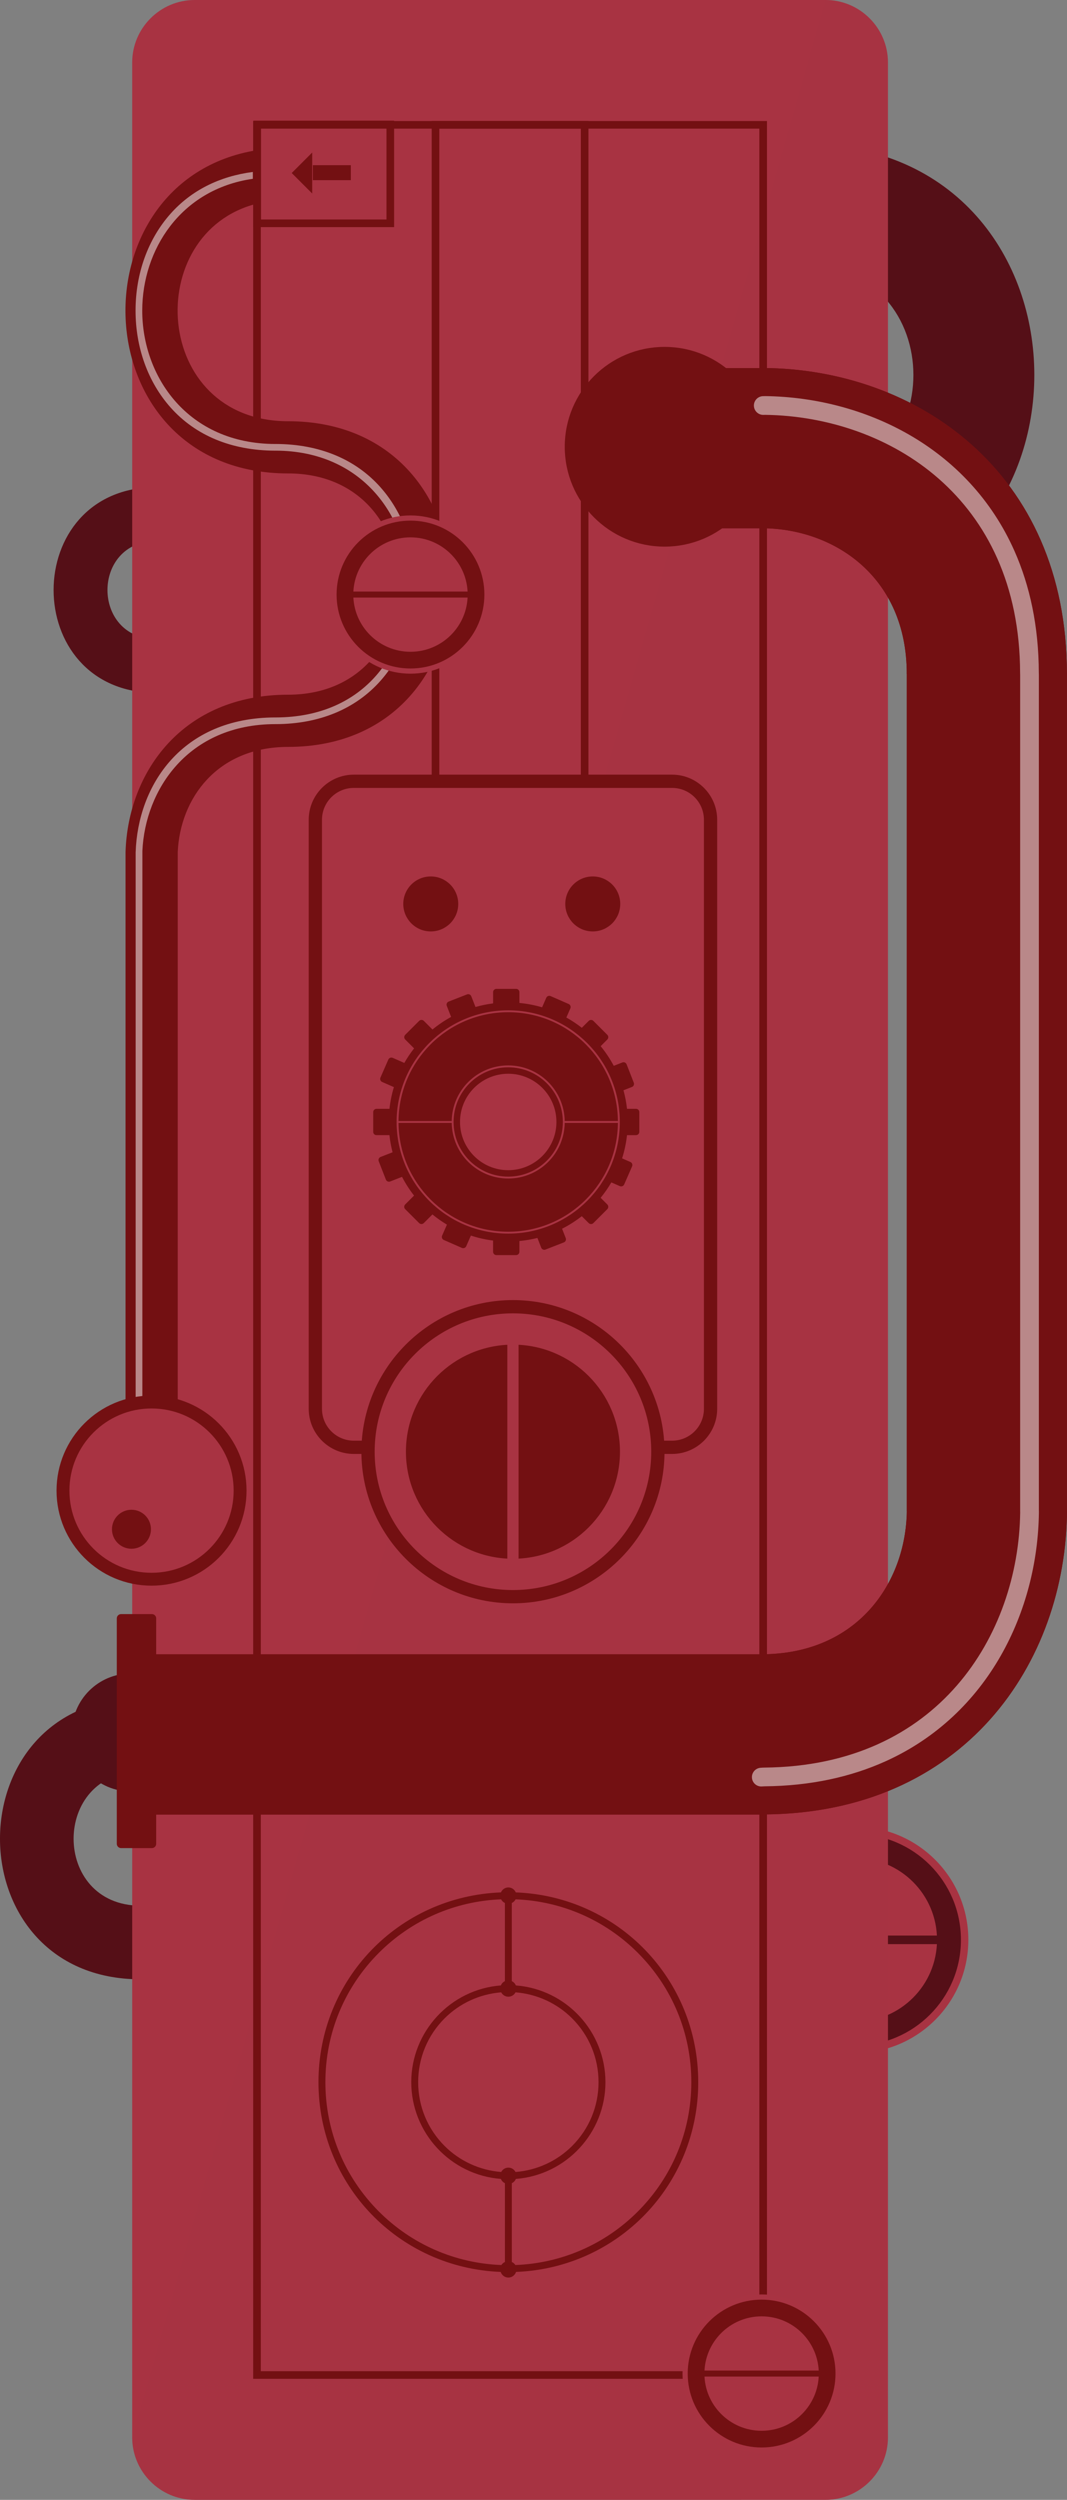 <?xml version="1.0" encoding="utf-8"?>
<!-- Generator: Adobe Illustrator 17.0.0, SVG Export Plug-In . SVG Version: 6.00 Build 0)  -->
<!DOCTYPE svg PUBLIC "-//W3C//DTD SVG 1.1//EN" "http://www.w3.org/Graphics/SVG/1.1/DTD/svg11.dtd">
<svg version="1.1" id="Layer_1" xmlns="http://www.w3.org/2000/svg" xmlns:xlink="http://www.w3.org/1999/xlink" x="0px" y="0px"
	 width="139.963px" height="327.774px" viewBox="0 0 139.963 327.774" enable-background="new 0 0 139.963 327.774"
	 xml:space="preserve">
<rect x="0" y="0" width="139.963" height="327.774" fill="#808080" stroke="none"/>
<g>
	<g>
		<path fill="#550F17" d="M105.395,79.448c40.377,0,40.377-60.565,0-60.565c0,5.287,0,10.575,0,15.862
			c19.227,0,19.227,28.84,0,28.84C105.395,68.873,105.395,74.16,105.395,79.448z"/>
		<path fill="#550F17" d="M20.521,63.871c-17.988,0-17.988,26.983,0,26.983c0-2.356,0-4.711,0-7.067c-8.566,0-8.566-12.849,0-12.849
			C20.521,68.583,20.521,66.227,20.521,63.871z"/>
		<g>
			<path fill="#A83342" d="M112.178,269.191c8.198,0,14.844-6.646,14.844-14.844s-6.646-14.844-14.844-14.844
				s-14.844,6.646-14.844,14.844S103.98,269.191,112.178,269.191z M112.178,242.86c6.344,0,11.487,5.143,11.487,11.487
				c0,6.344-5.143,11.487-11.487,11.487c-6.344,0-11.487-5.143-11.487-11.487C100.691,248.003,105.834,242.86,112.178,242.86z"/>
			<circle fill="#A83342" cx="112.178" cy="254.347" r="11.554"/>
			<path fill="#550F17" d="M112.178,268.22c7.661,0,13.872-6.211,13.872-13.872c0-7.661-6.211-13.872-13.872-13.872
				s-13.872,6.211-13.872,13.872C98.306,262.009,104.516,268.22,112.178,268.22z M112.178,243.613
				c5.929,0,10.735,4.806,10.735,10.735s-4.806,10.735-10.735,10.735c-5.929,0-10.735-4.806-10.735-10.735
				S106.249,243.613,112.178,243.613z"/>
			<rect x="100.511" y="253.784" fill="#550F17" width="23.333" height="1.127"/>
		</g>
		<circle fill="#550F17" cx="17.163" cy="227.157" r="7.735"/>
		<path fill="#550F17" d="M18.431,222.659c-24.575,0-24.575,36.863,0,36.863c0-3.218,0-6.436,0-9.655
			c-11.702,0-11.702-17.554,0-17.554C18.431,229.096,18.431,225.878,18.431,222.659z"/>
		<path fill="#A83342" d="M17.341,8.184C17.341,3.683,21.024,0,25.525,0l82.766,0c4.501,0,8.184,3.683,8.184,8.184v311.405
			c0,4.501-3.683,8.184-8.184,8.184H25.525c-4.501,0-8.184-3.683-8.184-8.184V8.184z"/>
		<path opacity="0.2" fill="#A83342" d="M108.291,0c4.501,0,8.184,3.683,8.184,8.184v311.405c0,4.501-3.683,8.184-8.184,8.184
			H25.525c-4.501,0-8.184-3.683-8.184-8.184L108.291,0z"/>
		<rect x="33.71" y="16.369" fill="none" stroke="#731012" stroke-miterlimit="10" width="66.397" height="295.036"/>
		<rect x="57.127" y="16.369" fill="none" stroke="#731012" stroke-miterlimit="10" width="19.563" height="86.927"/>
		<g>
			<rect x="80.082" y="48.262" fill="#731012" width="20.188" height="21.007"/>
			<rect x="118.949" y="88.221" fill="#731012" width="21.007" height="109.902"/>
			<path fill="#731012" d="M100.121,69.258c9.457,0.12,18.824,6.481,18.824,19.091h21.007c0-26.615-19.871-39.977-39.831-40.098
				V69.258z"/>
		</g>
		<path fill="#731012" d="M118.956,198.079c-0.12,9.457-6.481,18.824-19.091,18.824v21.007c26.615,0,39.977-19.871,40.098-39.831
			H118.956z"/>
		<g>
			<g>
				<path fill="#731012" d="M88.161,101.57c3.261,0,5.915,2.653,5.915,5.915v77.237c0,3.261-2.653,5.915-5.915,5.915h-41.75
					c-3.261,0-5.915-2.653-5.915-5.915v-77.237c0-3.261,2.653-5.915,5.915-5.915H88.161z"/>
				<path fill="#A83342" d="M42.237,107.485c0-2.306,1.869-4.175,4.175-4.175h41.75c2.306,0,4.175,1.869,4.175,4.175v77.237
					c0,2.306-1.869,4.175-4.175,4.175h-41.75c-2.306,0-4.175-1.869-4.175-4.175V107.485z"/>
				<g>
					<circle fill="#731012" cx="67.286" cy="190.343" r="15.108"/>
					<path fill="#731012" d="M67.287,170.463c10.962,0,19.88,8.918,19.88,19.88c0,10.962-8.918,19.88-19.88,19.88
						s-19.88-8.918-19.88-19.88C47.407,179.381,56.325,170.463,67.287,170.463z M67.287,202.641c6.781,0,12.298-5.517,12.298-12.298
						c0-6.781-5.517-12.298-12.298-12.298c-6.781,0-12.298,5.517-12.298,12.298C54.988,197.124,60.505,202.641,67.287,202.641z"/>
					<path fill="#A83342" d="M49.146,190.343c0,10.019,8.122,18.14,18.14,18.14c10.018,0,18.14-8.122,18.14-18.14
						c0-10.018-8.122-18.14-18.14-18.14C57.268,172.203,49.146,180.324,49.146,190.343z M81.324,190.343
						c0,7.753-6.285,14.038-14.038,14.038s-14.038-6.285-14.038-14.038c0-7.753,6.285-14.038,14.038-14.038
						S81.324,182.59,81.324,190.343z"/>
					<rect x="66.549" y="175.087" fill="#A83342" width="1.474" height="30.511"/>
				</g>
			</g>
			<g>
				<circle fill="#731012" cx="56.505" cy="118.522" r="3.605"/>
				<circle fill="#731012" cx="77.755" cy="118.522" r="3.605"/>
			</g>
			<path fill="#731012" d="M66.665,139.942c-1.98,0-3.771,0.802-5.069,2.099c-1.297,1.297-2.099,3.088-2.099,5.068
				c0,1.98,0.802,3.771,2.099,5.069c1.297,1.297,3.089,2.099,5.069,2.099c1.98,0,3.771-0.802,5.068-2.099
				c1.297-1.297,2.099-3.089,2.099-5.069c0-1.98-0.802-3.77-2.099-5.068C70.435,140.744,68.645,139.942,66.665,139.942z
				 M66.666,153.432c-3.494,0-6.323-2.83-6.323-6.323c0-3.492,2.83-6.323,6.323-6.323c3.492,0,6.323,2.832,6.323,6.323
				C72.989,150.602,70.157,153.432,66.666,153.432z M66.665,161.501c3.975,0,7.571-1.611,10.176-4.215
				c2.577-2.578,4.179-6.128,4.212-10.054h-6.977c-0.066,4.039-3.357,7.292-7.411,7.292c-4.054,0-7.346-3.253-7.412-7.291h-6.977
				c0.033,3.926,1.635,7.476,4.212,10.054C59.093,159.891,62.69,161.501,66.665,161.501z M49.384,148.836h1.699
				c0.084,0.767,0.222,1.518,0.413,2.247l-1.572,0.614c-0.223,0.087-0.333,0.339-0.246,0.562l0.941,2.409
				c0.087,0.223,0.339,0.333,0.561,0.246l1.556-0.608c0.45,0.869,0.978,1.69,1.577,2.455l-1.164,1.164
				c-0.169,0.169-0.169,0.444,0,0.613l1.829,1.829c0.169,0.169,0.444,0.169,0.613,0l1.133-1.133
				c0.598,0.491,1.234,0.937,1.901,1.337l-0.001,0.003l-0.629,1.438c-0.095,0.218,0.004,0.474,0.223,0.571l2.37,1.038
				c0.221,0.095,0.476-0.004,0.571-0.225l0.608-1.386l0.002-0.005c0.935,0.307,1.909,0.528,2.912,0.655v1.473
				c0,0.239,0.194,0.433,0.433,0.433h2.586c0.239,0,0.433-0.194,0.433-0.433v-1.414c0.807-0.075,1.596-0.21,2.362-0.402l0.499,1.277
				c0.087,0.223,0.339,0.333,0.562,0.246l2.409-0.941c0.223-0.087,0.333-0.339,0.246-0.562l-0.481-1.23
				c0.918-0.464,1.783-1.016,2.586-1.644l0.906,0.906c0.169,0.169,0.444,0.169,0.613,0l1.829-1.829c0.169-0.169,0.169-0.444,0-0.613
				l-0.875-0.875c0.519-0.633,0.987-1.308,1.404-2.018l1.113,0.488c0.219,0.096,0.475-0.004,0.571-0.223l1.038-2.369
				c0.096-0.219-0.004-0.475-0.223-0.571l-1.089-0.477c0.312-0.977,0.53-1.995,0.645-3.044h1.182c0.239,0,0.433-0.194,0.433-0.433
				v-2.586c0-0.239-0.194-0.434-0.433-0.434h-1.182c-0.091-0.831-0.248-1.642-0.464-2.429l1.107-0.432
				c0.223-0.087,0.333-0.339,0.246-0.561l-0.941-2.409c-0.087-0.223-0.339-0.333-0.561-0.246l-1.125,0.44
				c-0.489-0.916-1.064-1.779-1.718-2.576l0.874-0.874c0.169-0.169,0.169-0.443,0-0.612l-1.829-1.829
				c-0.169-0.169-0.443-0.169-0.612,0l-0.904,0.902l-0.003,0.003c-0.638-0.499-1.314-0.95-2.025-1.347l0.526-1.201
				c0.096-0.219-0.004-0.475-0.223-0.571l-2.369-1.038c-0.219-0.096-0.475,0.004-0.571,0.223l-0.547,1.248
				c-0.957-0.282-1.951-0.477-2.974-0.572v-1.414c0-0.239-0.194-0.433-0.433-0.433h-2.586c-0.239,0-0.433,0.194-0.433,0.433v1.473
				c-0.791,0.1-1.563,0.258-2.312,0.472l-0.549-1.406c-0.087-0.223-0.339-0.333-0.561-0.246l-2.409,0.941
				c-0.223,0.087-0.333,0.339-0.246,0.561l0.568,1.452c-0.868,0.473-1.686,1.027-2.445,1.65l-1.133-1.133
				c-0.169-0.169-0.444-0.169-0.613,0l-1.829,1.829c-0.169,0.169-0.169,0.444,0,0.613l1.164,1.164c-0.472,0.603-0.9,1.24-1.28,1.909
				l-1.526-0.668c-0.219-0.096-0.475,0.004-0.571,0.223l-1.038,2.369c-0.096,0.219,0.004,0.475,0.223,0.571l1.544,0.676
				c-0.279,0.916-0.475,1.867-0.582,2.845h-1.699c-0.239,0-0.433,0.194-0.433,0.434v2.586
				C48.95,148.642,49.144,148.836,49.384,148.836z M66.665,132.47c8.085,0,14.638,6.553,14.638,14.638
				c0,8.087-6.553,14.64-14.638,14.64c-8.087,0-14.64-6.553-14.64-14.64C52.026,139.024,58.579,132.471,66.665,132.47z
				 M66.665,139.695c4.053,0,7.344,3.253,7.411,7.29h6.977c-0.033-3.925-1.635-7.475-4.212-10.052
				c-2.605-2.604-6.202-4.215-10.176-4.215c-3.975,0-7.573,1.611-10.178,4.215c-2.578,2.578-4.179,6.128-4.212,10.053h6.977
				C59.319,142.948,62.611,139.695,66.665,139.695z"/>
		</g>
		<rect x="18.588" y="216.914" fill="#731012" width="81.734" height="21.007"/>
		<g>
			<circle fill="#731012" cx="87.175" cy="58.578" r="13.095"/>
			<path fill="#731012" d="M99.865,216.903v0.011H18.588v21.007h81.734v-0.022c26.307-0.229,39.521-19.976,39.641-39.82h-0.007
				V88.221h-0.007c-0.065-26.528-19.9-39.849-39.828-39.969v0.01H80.082v21.007h20.188v-0.005
				c9.406,0.185,18.675,6.543,18.675,19.086h0.004v109.773h0.006C118.816,207.565,112.456,216.903,99.865,216.903z"/>
			<g opacity="0.5">
				<path fill="#FFFFFF" d="M100.121,54.4c0.113,0,0.226-0.003,0.338-0.009l-0.065-1.226l-0.017,1.228
					c8.093,0.11,16.465,2.848,22.772,8.388c3.156,2.771,5.806,6.24,7.679,10.46c1.872,4.22,2.968,9.197,2.983,14.996v0.003
					c0.001,0.105,0.003,0.209,0.009,0.314l1.226-0.064h-1.228v109.59l0,0.027l0.005,0.215l1.227-0.027l-1.228-0.015
					c-0.098,8.048-2.806,16.397-8.3,22.71c-2.748,3.159-6.189,5.819-10.375,7.709c-4.187,1.889-9.125,3.012-14.879,3.063l-0.003,0
					c-0.174,0.002-0.347,0.011-0.519,0.027c-0.675,0.062-1.172,0.66-1.109,1.335c0.062,0.675,0.66,1.172,1.335,1.109
					c0.105-0.01,0.212-0.015,0.321-0.016l-0.003,0c6.061-0.052,11.352-1.241,15.868-3.28c6.777-3.057,11.787-8.022,15.096-13.807
					c3.312-5.787,4.943-12.392,5.023-18.819l0-0.043l-0.004-0.202V88.488l-0.002-0.064l-0.006-0.198v0.003
					c-0.014-6.105-1.175-11.435-3.194-15.986c-3.028-6.829-7.984-11.883-13.777-15.223c-5.795-3.343-12.423-4.994-18.884-5.084
					l-0.082,0.002l-0.209,0.005c-0.678,0-1.228,0.55-1.228,1.228C98.893,53.85,99.443,54.4,100.121,54.4L100.121,54.4z"/>
			</g>
		</g>
		<path fill="none" stroke="#A83342" stroke-miterlimit="10" d="M123.86,88.349"/>
		<path fill="#731012" d="M15.32,212.198c0-0.309,0.253-0.562,0.562-0.562h4.044c0.309,0,0.562,0.253,0.562,0.562v29.558
			c0,0.309-0.253,0.562-0.562,0.562h-4.044c-0.309,0-0.562-0.253-0.562-0.562V212.198z"/>
		<rect x="33.737" y="16.321" fill="none" stroke="#731012" stroke-miterlimit="10" width="17.46" height="12.959"/>
		<path fill="#731012" d="M37.775,55.23v0.002c-17.837-0.028-19.191-24.754-4.062-28.532c0-1.491-0.04-5.66-0.04-7.003
			c-24.26,3.922-22.882,42.379,4.133,42.379v-0.002c19.302,0.03,19.302,28.983,0,29.014v-0.001
			c-13.911,0-21.023,10.197-21.338,20.625c0,0.007,0,81.157,0,81.157l6.847,0.007c0-0.01,0.001-81.163,0.001-81.172
			c0.315-6.993,5.135-13.759,14.46-13.773v0.001C66.242,97.93,66.242,55.23,37.775,55.23z"/>
		<path opacity="0.5" fill="#FFFFFF" d="M17.793,192.875c0-3.667,0.001-80.238,0.001-81.118c0.285-8.793,6.039-17.648,18.271-17.688
			c0.028,0.001,0.087,0.001,0.089,0.001c11.902-0.019,17.456-8.812,17.456-17.491c0-8.678-5.996-17.472-17.456-17.491
			c-0.002,0-0.003,0-0.005,0c-0.032,0-0.063,0-0.095,0.002c-5.677-0.022-10.408-1.981-13.688-5.67
			c-2.956-3.325-4.584-7.834-4.584-12.696s1.628-9.371,4.584-12.696c2.706-3.044,6.4-4.911,10.799-5.482v0.897
			c-9.53,1.382-14.501,9.368-14.507,17.266c-0.007,8.686,5.987,17.488,17.456,17.506c0.002,0,0.003,0,0.005,0
			c0.032,0,0.063,0,0.095-0.002c5.677,0.022,10.408,1.981,13.688,5.67c2.956,3.325,4.584,7.834,4.584,12.696
			c0,4.862-1.628,9.371-4.584,12.696c-3.281,3.692-8.017,5.651-13.699,5.67c-0.028-0.001-0.087-0.001-0.089-0.001
			c-11.466,0.018-17.076,8.629-17.436,16.623c-0.003,0.065-0.003,0.065-0.004,32.726c0,10.658,0,43.698,0,48.58H17.793z"/>
		<g>
			<path fill="#A83342" d="M53.845,88.33c5.729,0,10.373-4.644,10.373-10.373c0-5.729-4.644-10.373-10.373-10.373
				s-10.373,4.644-10.373,10.373C43.472,83.686,48.117,88.33,53.845,88.33z M53.845,69.93c4.433,0,8.027,3.594,8.027,8.027
				s-3.594,8.027-8.027,8.027s-8.027-3.594-8.027-8.027S49.412,69.93,53.845,69.93z"/>
			<circle fill="#A83342" cx="53.845" cy="77.957" r="8.074"/>
			<path fill="#731012" d="M53.845,87.651c5.354,0,9.694-4.34,9.694-9.694c0-5.354-4.34-9.694-9.694-9.694s-9.694,4.34-9.694,9.694
				C44.152,83.311,48.492,87.651,53.845,87.651z M53.845,70.456c4.143,0,7.502,3.359,7.502,7.502c0,4.143-3.359,7.502-7.502,7.502
				s-7.502-3.359-7.502-7.502C46.344,73.814,49.702,70.456,53.845,70.456z"/>
			<rect x="45.693" y="77.564" fill="#731012" width="16.305" height="0.788"/>
		</g>
		<g>
			<circle fill="#731012" cx="19.878" cy="195.447" r="12.462"/>
			<circle fill="#A83342" cx="19.878" cy="195.447" r="10.772"/>
			<circle fill="#731012" cx="17.244" cy="200.512" r="2.557"/>
		</g>
		<path fill="#731012" d="M66.684,247.475c0.428,0,0.806,0.26,0.974,0.651c13.434,0.516,23.933,11.414,23.933,24.884
			c0,13.454-10.481,24.346-23.898,24.88c-0.144,0.432-0.547,0.739-1.009,0.739c-0.463,0-0.866-0.306-1.009-0.739
			c-13.418-0.533-23.9-11.426-23.9-24.88c0-13.472,10.5-24.369,23.936-24.884C65.879,247.735,66.256,247.475,66.684,247.475z
			 M66.23,249.516c-0.216-0.102-0.39-0.27-0.496-0.482c-6.054,0.236-11.737,2.719-16.022,7.003
			c-4.533,4.533-7.029,10.561-7.029,16.973c0,6.411,2.496,12.438,7.029,16.971c4.294,4.292,9.99,6.776,16.058,7.004
			c0.109-0.173,0.269-0.311,0.462-0.399v-10.332c-0.241-0.113-0.43-0.313-0.53-0.561c-6.606-0.506-11.755-6.045-11.755-12.684
			c0-6.64,5.149-12.179,11.755-12.685c0.1-0.247,0.289-0.447,0.529-0.56V249.516z M67.6,296.985
			c6.066-0.228,11.761-2.712,16.054-7.004c4.533-4.533,7.029-10.56,7.029-16.971c0-6.412-2.497-12.44-7.029-16.973
			c-4.284-4.284-9.967-6.767-16.02-7.003c-0.107,0.213-0.281,0.381-0.498,0.483v10.247c0.242,0.113,0.43,0.313,0.531,0.561
			c6.603,0.507,11.751,6.046,11.752,12.685c0,6.638-5.148,12.177-11.752,12.684c-0.1,0.248-0.289,0.448-0.53,0.561v10.332
			C67.331,296.674,67.491,296.811,67.6,296.985z M66.684,261.803c-0.398,0-0.756-0.224-0.94-0.573
			c-2.811,0.221-5.442,1.43-7.426,3.413c-2.234,2.235-3.464,5.206-3.464,8.366c0,3.159,1.23,6.13,3.464,8.364
			c1.985,1.984,4.616,3.192,7.426,3.413c0.184-0.349,0.542-0.573,0.94-0.573s0.757,0.224,0.94,0.573
			c2.809-0.221,5.439-1.43,7.424-3.413c2.234-2.234,3.464-5.204,3.464-8.364c0-3.16-1.231-6.131-3.465-8.366
			c-1.984-1.983-4.614-3.191-7.423-3.413C67.441,261.58,67.083,261.803,66.684,261.803z"/>
		<g>
			<path fill="#A83342" d="M99.903,321.588c5.729,0,10.373-4.644,10.373-10.373c0-5.729-4.644-10.373-10.373-10.373
				c-5.729,0-10.373,4.644-10.373,10.373C89.53,316.944,94.174,321.588,99.903,321.588z M99.903,303.188
				c4.433,0,8.027,3.594,8.027,8.027c0,4.433-3.594,8.027-8.027,8.027c-4.433,0-8.027-3.594-8.027-8.027
				C91.876,306.782,95.47,303.188,99.903,303.188z"/>
			<circle fill="#A83342" cx="99.903" cy="311.215" r="8.074"/>
			<path fill="#731012" d="M99.903,320.909c5.354,0,9.694-4.34,9.694-9.694c0-5.354-4.34-9.694-9.694-9.694
				c-5.354,0-9.694,4.34-9.694,9.694C90.209,316.569,94.549,320.909,99.903,320.909z M99.903,303.713
				c4.143,0,7.502,3.359,7.502,7.502c0,4.143-3.359,7.502-7.502,7.502c-4.143,0-7.502-3.359-7.502-7.502
				C92.401,307.072,95.76,303.713,99.903,303.713z"/>
			<rect x="91.75" y="310.821" fill="#731012" width="16.305" height="0.788"/>
		</g>
		<g>
			<rect x="41.04" y="21.658" fill="#731012" width="4.981" height="1.966"/>
			<g>
				<polygon fill="#731012" points="40.953,25.374 38.265,22.686 40.953,19.998 				"/>
			</g>
		</g>
	</g>
</g>
</svg>
